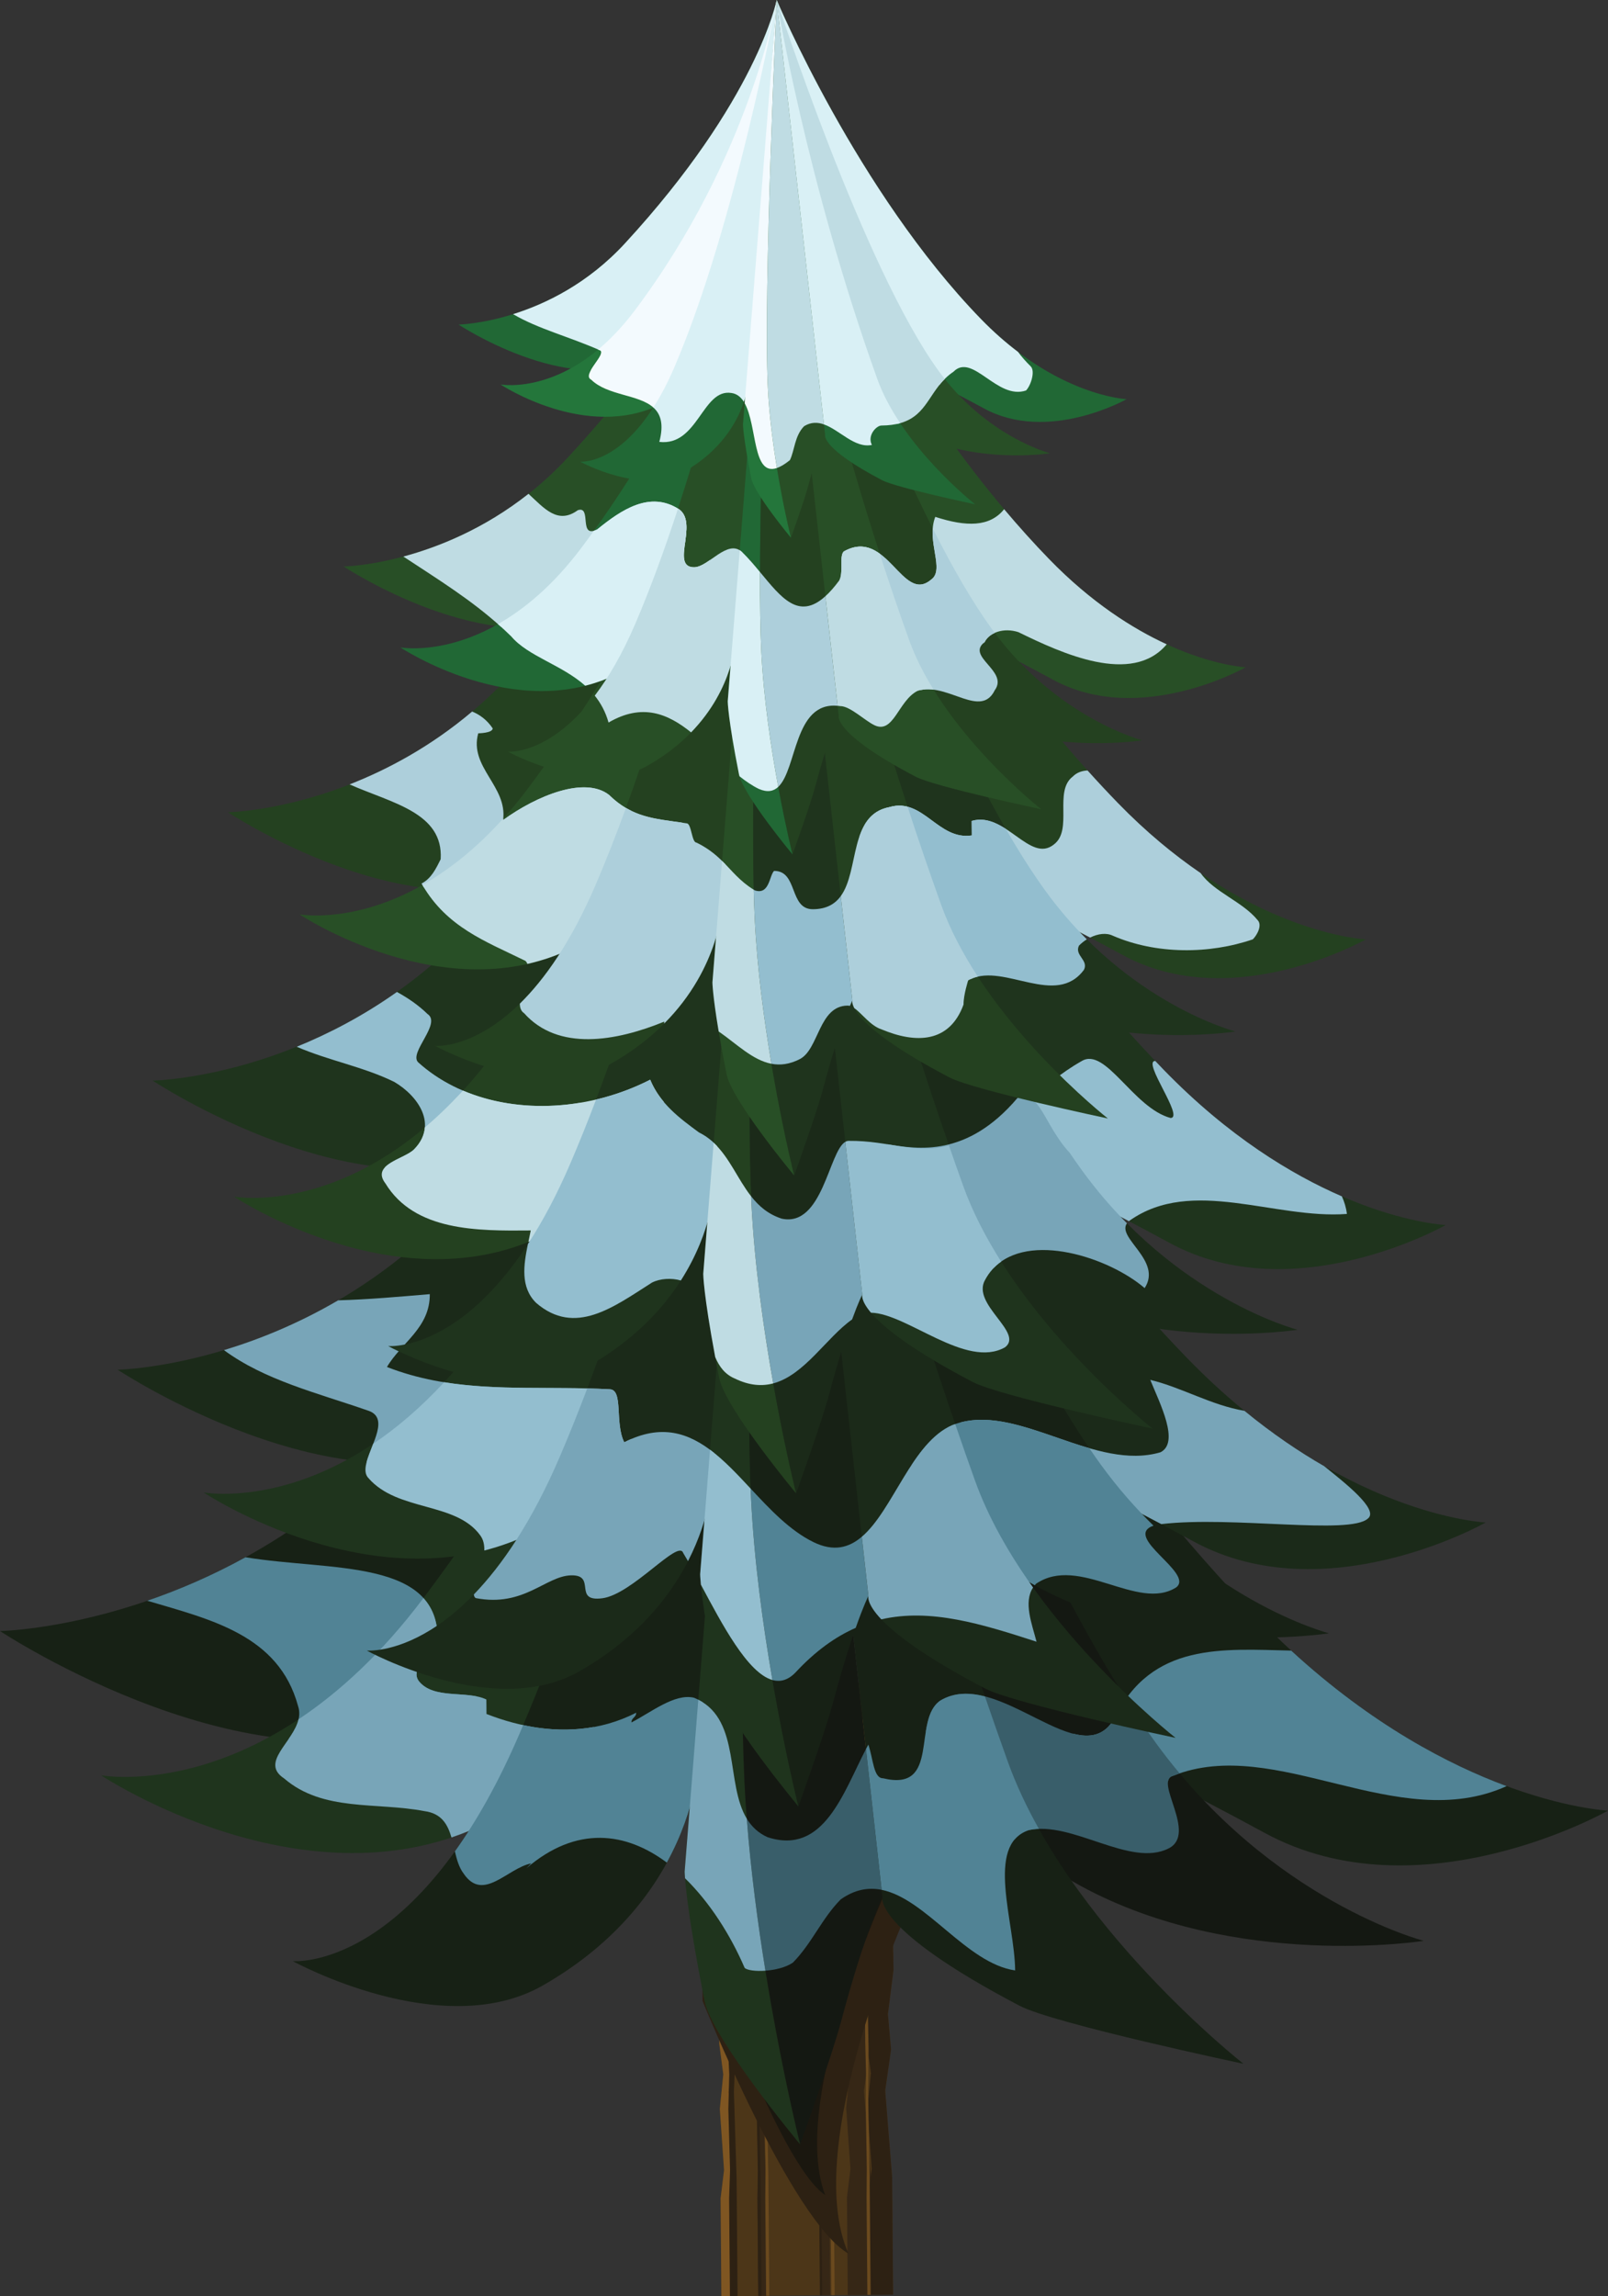 <?xml version="1.0" encoding="utf-8"?>
<!-- Generator: Adobe Illustrator 16.0.0, SVG Export Plug-In . SVG Version: 6.00 Build 0)  -->
<!DOCTYPE svg PUBLIC "-//W3C//DTD SVG 1.1//EN" "http://www.w3.org/Graphics/SVG/1.1/DTD/svg11.dtd">
<svg version="1.1" id="Layer_1" xmlns="http://www.w3.org/2000/svg" xmlns:xlink="http://www.w3.org/1999/xlink" x="0px" y="0px"
	 width="211.53px" height="302px" viewBox="0 0 211.53 302" enable-background="new 0 0 211.53 302" xml:space="preserve">
<rect x="0" y="0" width="211.53" height="302" fill="#333333" stroke="none"/>
<g>
	<g>
		<polygon fill="#4C3618" points="94.898,302 117.484,301.809 117.356,286.301 116.447,274.977 117.214,269.57 116.803,264.914 
			117.54,259.082 116.809,221.281 94.223,221.473 94.62,268.803 95.145,272.826 94.692,277.383 95.248,285.428 94.793,289.139 		"/>
		<polygon fill="#7F5622" points="94.898,302 96.879,301.98 96.749,286.475 95.845,275.15 96.607,269.744 96.197,265.084 
			96.937,259.256 96.201,221.455 94.223,221.473 94.62,268.803 95.145,272.826 94.692,277.383 95.248,285.428 94.793,289.139 		"/>
		<polygon fill="#362716" points="111.523,301.857 114.689,301.83 114.56,286.322 113.654,275 114.419,269.594 114.006,264.936 
			114.745,259.105 114.015,221.307 110.846,221.33 111.243,268.662 111.767,272.684 111.315,277.242 111.874,285.287 111.416,289 		
			"/>
		<polygon fill="#362716" points="108.088,301.887 109.221,301.875 109.091,286.371 108.706,275.041 108.949,269.637 
			108.777,264.982 109.01,259.154 108.542,221.348 107.413,221.359 107.811,268.697 108.021,272.717 107.885,277.27 
			108.125,285.318 107.981,289.025 		"/>
		<polygon fill="#2D2113" points="114.319,301.834 117.484,301.809 117.356,286.301 116.447,274.977 117.214,269.57 
			116.803,264.914 117.54,259.082 116.809,221.281 113.641,221.307 114.038,268.641 114.562,272.664 114.112,277.219 
			114.669,285.26 114.209,288.977 		"/>
		<polygon fill="#2D2113" points="107.858,301.891 108.154,301.885 108.021,286.379 107.849,275.051 107.882,269.648 
			107.808,264.988 107.831,259.162 107.477,221.357 107.184,221.359 107.581,268.699 107.66,272.719 107.654,277.273 
			107.764,285.32 107.75,289.029 		"/>
		<polygon fill="#362716" points="99.743,301.959 100.872,301.947 100.743,286.441 100.358,275.111 100.604,269.711 
			100.433,265.053 100.661,259.225 100.197,221.42 99.063,221.428 99.465,268.766 99.672,272.783 99.535,277.346 99.775,285.393 
			99.636,289.1 		"/>
		<polygon fill="#2D2113" points="99.753,301.959 100.184,301.949 100.053,286.443 99.848,275.117 99.912,269.713 99.822,265.057 
			99.883,259.23 99.506,221.426 99.077,221.428 99.477,268.77 99.575,272.789 99.546,277.342 99.685,285.393 99.646,289.1 		"/>
		<polygon fill="#2D2113" points="96.021,301.988 97.029,301.977 96.898,286.475 96.545,275.146 96.758,269.744 96.602,265.084 
			96.801,259.256 96.352,221.447 95.346,221.457 95.743,268.797 95.932,272.816 95.813,277.371 96.038,285.42 95.914,289.131 		"/>
		<polygon fill="#6B4A1E" points="100.78,301.949 101.209,301.943 101.079,286.439 100.872,275.109 100.937,269.707 
			100.847,265.047 100.905,259.221 100.531,221.416 100.104,221.422 100.5,268.756 100.601,272.777 100.571,277.334 
			100.707,285.383 100.671,289.088 		"/>
		<polygon fill="#6B4A1E" points="114.102,301.836 114.533,301.832 114.4,286.322 114.196,274.996 114.261,269.594 114.171,264.934 
			114.227,259.109 113.855,221.305 113.426,221.309 113.822,268.646 113.925,272.666 113.896,277.223 114.028,285.27 
			113.994,288.977 		"/>
		<polygon fill="#6B4A1E" points="109.369,301.879 109.8,301.873 109.669,286.365 109.461,275.035 109.528,269.635 109.438,264.973 
			109.495,259.15 109.12,221.346 108.691,221.348 109.09,268.686 109.189,272.707 109.16,277.26 109.296,285.311 109.262,289.018 		
			"/>
	</g>
	<path fill="#2D2113" d="M92.422,263.184c0,0,11.634,28.842,19.193,33.227c-6.356-14.377,8.012-45.607,8.012-45.607L92.114,226.68
		L92.422,263.184z"/>
	<path fill="#1A170F" d="M92.856,256.771c0,0,9.522,27.717,15.691,31.938c-5.203-13.82,10.521-45.594,10.521-45.594l-26.506-21.414
		L92.856,256.771z"/>
	<g>
		<path fill="#172115" d="M91.587,195.465c0,0-12.61,19.723-33.233,30.072C34.62,237.445,0,214.523,0,214.523
			s29.47-0.506,52.702-25.715c41.755-45.321,48.043-77.04,48.043-77.04L91.587,195.465z"/>
		<path fill="#1F341D" d="M91.587,195.465c0,0-6.739,33.848-27.365,44.197c-23.731,11.91-50.927-6.164-50.927-6.164
			s21.832,4.055,42.437-23.35c37.002-49.211,45.012-98.381,45.012-98.381L91.587,195.465z"/>
		<path fill="#172115" d="M116.209,215.803c0,0,30.836,14.746,50.138,25.258c20.43,11.129,45.184-2.92,45.184-2.92
			s-22.411-0.973-46.109-25.365c-39.167-40.314-64.675-101.008-64.675-101.008L116.209,215.803z"/>
		<path fill="#141812" d="M116.08,249.498c0,0-2.222,4.334-5.409,16.275c-1.296,4.863-5.412,16.26-5.412,16.26
			s-6.213-24.807-7.322-47.586c-1.48-30.395,2.809-122.68,2.809-122.68L116.08,249.498z"/>
		<path fill="#172115" d="M91.892,231.625c0,0-0.464,18.082-20.504,29.523c-13.278,7.578-32.87-3.209-32.87-3.209
			s16.371,1.488,29.872-30.021c19.379-45.234,32.354-116.149,32.354-116.149L91.892,231.625z"/>
		<path fill="#141812" d="M116.209,215.803c0,0,6.651,21.732,25.953,32.24c20.433,11.135,45.126,7.225,45.126,7.225
			s-20.045-5.176-35.218-26.002c-23.933-32.852-51.325-117.499-51.325-117.499L116.209,215.803z"/>
		<path fill="#172115" d="M116.08,249.498c0,0-1.403,4.119,18.067,14.32c4.46,2.336,29.429,7.623,29.429,7.623
			s-23.299-18.287-31.002-39.752c-22.563-62.885-31.829-119.922-31.829-119.922L116.08,249.498z"/>
		<path fill="#1F341D" d="M90.063,246.145c0,0,0.032,3.986,2.624,17.039c0.977,4.939,12.57,18.852,12.57,18.852
			s-6.213-24.807-7.322-47.586c-1.48-30.395,2.808-122.681,2.808-122.681L90.063,246.145z"/>
	</g>
	<g>
		<path fill="#518395" d="M39.204,224.369c-2.536-9.324-11.48-11.359-19.831-13.832c4.009-1.373,8.396-3.223,12.924-5.719
			c11.16,1.85,25.674,0.102,25.263,11.135c0.012,1.271-3.785,3.209-2.497,5.107c1.645,2.152,5.107,1.521,7.676,2.064
			c-1.422,0.844-2.879,1.652-4.385,2.412c-6.314,3.166-13.396,3.871-20.39,3.197C38.89,227.381,39.737,225.922,39.204,224.369z"/>
		<path fill="#78A5B8" d="M55.841,238.209c-6.362-1.217-13.341,0.109-18.462-4.297c-3.227-2.111,1.2-4.738,1.898-7.785
			c5.265-3.502,10.891-8.586,16.425-15.939c1.254,1.389,1.955,3.234,1.86,5.766c0.011,1.271-3.786,3.209-2.499,5.107
			c1.926,2.525,6.365,1.217,8.918,2.465l0.017,1.906c4.551,1.777,9.413,2.566,14.129,1.707c-3.701,5.145-8.286,9.707-13.903,12.525
			c-1.601,0.803-3.217,1.463-4.834,2.01C58.897,239.977,58.104,238.51,55.841,238.209z"/>
		<path fill="#518395" d="M146.605,226.004c4.913-10.035,14.241-9.105,23.25-8.91c10.647,9.779,20.747,15.016,28.342,17.826
			c-14.384,6.504-30.329-6.801-43.904-1.355c-0.418,0.109-0.605,0.395-0.654,0.793c-4.165-2.143-8.433-4.303-12.528-6.354
			C143.357,228.604,145.281,228.32,146.605,226.004z"/>
		<path fill="#395E6A" d="M100.988,241.643c7.387,2.395,9.94-5.857,12.927-11.598l2.062,18.512c-1.734-0.344-3.519-0.059-5.39,1.266
			c-2.52,2.562-3.766,5.75-6.285,8.311c-0.939,0.639-2.352,0.967-3.614,1.062c-1.001-6.195-1.922-13.098-2.451-19.994
			C98.866,240.232,99.732,241.084,100.988,241.643z"/>
		<path fill="#518395" d="M68.818,226.896c4.971,1.072,10.107,0.799,14.872-1.631c0.006,0.635-0.63,0.641-0.625,1.277
			c2.534-1.293,5.689-3.863,8.232-3.246c0.429,0.174,0.811,0.379,1.164,0.605l-0.57,7.723c0,0-0.165,6.047-4.169,13.355
			c-5.355-3.998-11.844-4.938-18.473,0.742l0.628-0.643c-3.171,0.66-6.311,5.137-8.884,1.348c-0.607-0.797-0.9-1.844-1.155-2.924
			c2.856-3.992,5.762-9.084,8.55-15.584C68.531,227.578,68.677,227.234,68.818,226.896z"/>
		<path fill="#395E6A" d="M121.794,227.723c0.268-1.666,0.688-3.232,1.918-4.066c7.586-4.51,18.512,10.012,22.896,2.352
			c0.47-0.955,0.98-1.797,1.523-2.564c1.318,2.078,2.634,4.033,3.94,5.822c1.016,1.4,2.059,2.721,3.111,3.979
			c-0.294,0.1-0.592,0.207-0.887,0.32c-2.535,0.66,3.241,7.604-0.552,9.539c-5.062,2.586-12.74-3.701-18.45-2.385
			c-0.773,0.264-1.366,0.688-1.82,1.223C128.325,237.426,124.506,232.262,121.794,227.723z"/>
		<path fill="#518395" d="M114.227,229.457c0.653,1.898,0.674,4.443,1.943,4.43c7.64,1.844,3.751-7.656,7.541-10.23
			c1.808-1.072,3.802-1.064,5.856-0.531c0.974,2.838,1.976,5.695,3.005,8.566c1.089,3.031,2.49,5.996,4.092,8.85
			c-0.469,0.021-0.926,0.074-1.373,0.176c-5.7,1.953-1.804,12.088-1.751,18.443c-6.384-0.93-11.696-9.43-17.562-10.6l-2.062-18.514
			C114.02,229.844,114.122,229.648,114.227,229.457z"/>
		<path fill="#78A5B8" d="M91.861,223.555c5.582,2.832,3.581,11.064,6.378,15.646c0.528,6.896,1.449,13.799,2.451,19.994
			c-1.285,0.094-2.413-0.055-2.734-0.373c-1.874-4.348-4.584-8.604-7.841-11.785c-0.047-0.621-0.049-0.893-0.049-0.893
			L91.861,223.555z"/>
	</g>
	<g>
		<path fill="#1B2A19" d="M93.4,163.938c0,0-10.731,16.775-28.278,25.582c-20.191,10.133-49.647-9.367-49.647-9.367
			s25.077-0.428,44.842-21.879c35.523-38.557,40.873-65.544,40.873-65.544L93.4,163.938z"/>
		<path fill="#1F341D" d="M93.4,163.938c0,0-5.737,28.799-23.285,37.607c-20.19,10.131-43.33-5.25-43.33-5.25
			s18.577,3.449,36.107-19.863c31.483-41.869,38.294-83.701,38.294-83.701L93.4,163.938z"/>
		<path fill="#1B2A19" d="M114.347,181.24c0,0,26.233,12.549,42.653,21.494c17.386,9.463,38.443-2.49,38.443-2.49
			s-19.068-0.824-39.231-21.576c-33.32-34.299-55.026-85.939-55.026-85.939L114.347,181.24z"/>
		<path fill="#172115" d="M114.235,209.906c0,0-1.892,3.689-4.601,13.852c-1.104,4.135-4.607,13.83-4.607,13.83
			s-5.281-21.105-6.228-40.48c-1.261-25.863,2.389-104.378,2.389-104.378L114.235,209.906z"/>
		<path fill="#1B2A19" d="M93.658,194.703c0,0-0.396,15.383-17.443,25.117c-11.299,6.451-27.968-2.73-27.968-2.73
			s13.929,1.268,25.416-25.543c16.489-38.49,27.526-98.819,27.526-98.819L93.658,194.703z"/>
		<path fill="#172115" d="M114.347,181.24c0,0,5.657,18.492,22.08,27.436c17.385,9.467,38.393,6.143,38.393,6.143
			s-17.052-4.402-29.963-22.123c-20.36-27.951-43.667-99.966-43.667-99.966L114.347,181.24z"/>
		<path fill="#1B2A19" d="M114.235,209.906c0,0-1.193,3.508,15.373,12.188c3.792,1.984,25.037,6.48,25.037,6.48
			s-19.822-15.555-26.377-33.818c-19.198-53.499-27.079-102.027-27.079-102.027L114.235,209.906z"/>
		<path fill="#1F341D" d="M92.101,207.057c0,0,0.027,3.389,2.232,14.496c0.836,4.197,10.694,16.035,10.694,16.035
			s-5.281-21.107-6.228-40.482c-1.26-25.863,2.389-104.378,2.389-104.378L92.101,207.057z"/>
	</g>
	<g>
		<path fill="#78A5B8" d="M48.41,185.527c-6.782-2.355-13.551-3.984-18.952-7.953c4.475-1.354,9.662-3.412,15.024-6.549
			c3.968-0.109,7.934-0.465,12.057-0.814c0.036,4.449-3.759,6.385-5.636,9.582c8.235,3.211,16.442,2.654,25.06,2.793
			c-3.234,2.531-6.861,4.939-10.843,6.936c-5.232,2.627-11.086,3.264-16.887,2.762C48.891,189.814,51.228,186.441,48.41,185.527z"/>
		<path fill="#93BECF" d="M82.121,189.695c0.322-0.164,0.637-0.305,0.948-0.441c-3.329,5.035-7.587,9.594-12.953,12.291
			c-2.109,1.057-4.256,1.836-6.405,2.383c0.019-0.742-0.118-1.438-0.547-2.004c-3.218-4.42-10.832-3.088-14.679-7.5
			c-0.934-0.918-0.075-2.75,0.614-4.533c3.015-2.029,6.162-4.67,9.329-8.094c7.075,1.141,14.228,0.518,21.729,0.924
			C82.063,182.707,80.83,187.162,82.121,189.695z"/>
		<path fill="#78A5B8" d="M152.665,191.008c2.534-1.293-0.053-6.355-1.35-9.521c4.2,1.014,7.982,3.322,12.387,4.07
			c3.653,2.994,7.189,5.381,10.495,7.283c2.518,2.037,7.285,5.705,5.747,6.887c-2.405,2.189-17.817-0.369-27.176,0.73
			c-8.553-4.531-18.683-9.586-26.395-13.375C134.413,184.967,144.169,193.51,152.665,191.008z"/>
		<path fill="#518395" d="M107.014,202.828c2.632,1.285,4.637,0.758,6.357-0.709l0.864,7.787c0,0-0.624,1.227-1.669,4.197
			c-2.673,1.17-5.315,3.057-7.95,5.9c-0.978,0.998-1.984,1.242-3.004,0.959c-1.227-7.102-2.411-15.635-2.812-23.855
			c-0.021-0.43-0.038-0.871-0.059-1.326C101.282,198.5,103.882,201.295,107.014,202.828z"/>
		<path fill="#78A5B8" d="M82.121,189.695c4.901-2.504,8.539-1.225,11.804,1.387l-0.267,3.621c0,0-0.127,4.74-3.152,10.625
			c-0.219-0.381-0.432-0.746-0.639-1.084c-0.629-1.84-6.711,5.459-10.634,5.967c-3.927,0.51-0.701-3.07-4.077-3.016
			c-3.372,0.061-6.193,4.215-12.563,2.996c-0.167-0.088-0.24-0.256-0.26-0.482c3.664-3.789,7.624-9.514,11.328-18.162
			c1.229-2.865,2.425-5.857,3.592-8.934c0.962,0.023,1.928,0.053,2.904,0.107C82.063,182.707,80.83,187.162,82.121,189.695z"/>
		<path fill="#518395" d="M125.312,187.424c5.442-2.145,11.763,1.25,17.984,3.047c0.522,0.766,1.041,1.516,1.56,2.225
			c2.207,3.033,4.538,5.668,6.884,7.963c-4.158,1.467,5.437,6.25,2.983,8.123c-5.06,3.217-12.747-4.34-18.433-0.48
			c-0.064,0.066-0.115,0.135-0.168,0.201c-7.534-4.191-12.769-10.387-16.218-15.809
			C121.433,190.377,123.133,188.355,125.312,187.424z"/>
		<path fill="#78A5B8" d="M125.312,187.424c0.113-0.045,0.228-0.076,0.345-0.119c0.846,2.475,1.716,4.961,2.611,7.451
			c1.786,4.967,4.552,9.732,7.631,14.041c-1.286,1.938-0.149,4.801,0.456,7.129c-7.216-2.338-13.924-4.426-20.421-2.943
			c-2.011-2.123-1.697-3.076-1.697-3.076l-0.865-7.787C117.492,198.609,119.951,189.711,125.312,187.424z"/>
		<path fill="#93BECF" d="M98.739,195.781c0.021,0.455,0.039,0.896,0.061,1.326c0.401,8.221,1.584,16.754,2.812,23.855
			c-3.261-0.91-6.62-7.32-9.413-12.547c-0.094-0.963-0.098-1.359-0.098-1.359l1.305-16.385
			C95.263,192.057,96.989,193.902,98.739,195.781z"/>
	</g>
	<g>
		<path fill="#1F341D" d="M93.736,126.807c0,0-10.142,15.853-26.727,24.174c-19.082,9.583-46.922-8.852-46.922-8.852
			s23.696-0.407,42.376-20.678c33.58-36.443,38.633-61.949,38.633-61.949L93.736,126.807z"/>
		<path fill="#244120" d="M93.736,126.807c0,0-5.42,27.213-22.004,35.539c-19.082,9.576-40.954-4.962-40.954-4.962
			s17.559,3.263,34.124-18.772c29.758-39.571,36.194-79.109,36.194-79.109L93.736,126.807z"/>
		<path fill="#1F341D" d="M113.533,143.158c0,0,24.796,11.857,40.318,20.311c16.429,8.949,36.334-2.346,36.334-2.346
			s-18.021-0.783-37.081-20.397c-31.492-32.42-52.006-81.225-52.006-81.225L113.533,143.158z"/>
		<path fill="#1B2A19" d="M113.433,170.254c0,0-1.79,3.484-4.352,13.086c-1.043,3.912-4.354,13.074-4.354,13.074
			s-4.996-19.947-5.888-38.264c-1.188-24.439,2.259-98.648,2.259-98.648L113.433,170.254z"/>
		<path fill="#1F341D" d="M93.982,155.88c0,0-0.374,14.54-16.484,23.739c-10.682,6.096-26.438-2.578-26.438-2.578
			s13.163,1.199,24.021-24.142c15.584-36.376,26.018-93.397,26.018-93.397L93.982,155.88z"/>
		<path fill="#1B2A19" d="M113.533,143.158c0,0,5.35,17.479,20.869,25.928c16.432,8.947,36.287,5.811,36.287,5.811
			s-16.116-4.162-28.318-20.91c-19.244-26.419-41.272-94.482-41.272-94.482L113.533,143.158z"/>
		<path fill="#1F341D" d="M113.433,170.254c0,0-1.128,3.312,14.527,11.514c3.583,1.877,23.664,6.129,23.664,6.129
			s-18.736-14.703-24.93-31.964C108.552,105.364,101.1,59.501,101.1,59.501L113.433,170.254z"/>
		<path fill="#244120" d="M92.512,167.559c0,0,0.027,3.199,2.108,13.701c0.788,3.971,10.107,15.154,10.107,15.154
			s-4.996-19.947-5.888-38.264c-1.188-24.439,2.259-98.648,2.259-98.648L92.512,167.559z"/>
	</g>
	<g>
		<path fill="#93BECF" d="M51.858,142.293c-4.093-2.003-8.578-2.783-12.827-4.619c4.153-1.688,8.669-4.01,13.187-7.208
			c1.5,0.822,2.873,1.775,4.013,2.894c1.916,1.252-2.498,5.104-1.218,6.363c5.515,4.968,13.611,6.643,21.487,5.289
			c-2.862,2.173-6.034,4.239-9.492,5.971c-5.072,2.545-10.766,3.115-16.388,2.575c0.894-0.989,3.038-1.564,3.854-2.391
			C57.624,147.96,55.052,144.168,51.858,142.293z"/>
		<path fill="#BFDCE3" d="M54.475,151.165c0.915-0.934,1.338-1.911,1.411-2.88c1.653-1.396,3.331-3.008,5.016-4.847
			c7.404,3.153,16.795,2.573,24.633-1.429c0.457,1.115,1.076,2.06,1.79,2.914c-3.457,6.856-8.505,13.864-15.59,17.423
			c-0.738,0.365-1.482,0.689-2.224,0.994c0.102-0.517,0.214-1.018,0.307-1.504c-6.992,0.062-15.251,0.131-19.119-6.19
			C48.771,153.115,53.215,152.448,54.475,151.165z"/>
		<path fill="#93BECF" d="M142.277,139.566c3.161-1.933,6.786,6.144,11.705,7.476c1.863-0.018-3.797-7.484-2.011-7.502
			c0.375,0.4,0.756,0.792,1.133,1.186c8.521,8.767,16.831,13.768,23.419,16.626c0.317,0.704,0.558,1.461,0.66,2.312
			c-9.524,0.718-20.375-4.913-28.583,0.876c-0.034,0.024-0.058,0.051-0.089,0.077c-6.95-3.658-14.816-7.603-21.328-10.814
			c0.707-0.318,1.452-0.701,2.251-1.176C134.501,146.682,136.587,142.794,142.277,139.566z"/>
		<path fill="#78A5B8" d="M102.843,160.286c5.369,1.146,6.181-8.831,8.353-10.104l2.236,20.071c0,0-0.5,0.977-1.34,3.287
			c-3.35,2.354-6.252,7.312-10.373,8.408c-1.239-6.945-2.476-15.537-2.88-23.799c-0.014-0.263-0.024-0.537-0.034-0.812
			C99.813,158.627,101.053,159.711,102.843,160.286z"/>
		<path fill="#93BECF" d="M91.946,148.942c0.959,0.472,1.737,1.099,2.41,1.821l-0.374,5.117c0,0-0.16,5.883-4.418,12.536
			c-1.221-0.357-2.739-0.268-3.806,0.279c-5.057,3.221-10.108,7.076-15.227,2.67c-2.104-2.062-1.65-5.006-1.083-7.75
			c1.895-2.904,3.797-6.429,5.631-10.713c1.141-2.661,2.253-5.435,3.336-8.285c2.44-0.579,4.846-1.448,7.115-2.609
			C86.831,145.173,89.389,147.059,91.946,148.942z"/>
		<path fill="#78A5B8" d="M133.864,144.393c2.925-1.126,3.458,3.568,6.854,7.234c0.554,0.815,1.104,1.605,1.654,2.356
			c1.889,2.597,3.872,4.889,5.877,6.909c-1.384,1.942,4.69,4.914,2.327,8.525c-4.689-4.033-15.232-7.481-19.858-2.641
			c-6.843-4.832-11.299-11.317-13.956-16.274C120.752,151.146,127.202,152.254,133.864,144.393z"/>
		<path fill="#93BECF" d="M124.829,150.648c0.608,1.753,1.227,3.518,1.862,5.286c1.244,3.471,3.002,6.834,5.009,10
			c-0.846,0.596-1.562,1.379-2.105,2.391c-1.877,3.195,5.146,6.949,2.617,8.875c-5.119,2.902-12.902-4.463-17.639-4.547
			c-1.396-1.654-1.144-2.398-1.144-2.398l-2.236-20.071c0.146-0.087,0.298-0.133,0.458-0.133
			C117.05,150.002,120.188,151.865,124.829,150.648z"/>
		<path fill="#BFDCE3" d="M98.805,157.337c0.012,0.274,0.022,0.55,0.034,0.812c0.406,8.264,1.641,16.855,2.88,23.801
			c-1.497,0.398-3.157,0.289-5.055-0.639c-1.294-0.539-2.054-1.57-2.581-2.828c-1.552-8.301-1.574-10.928-1.574-10.928l1.37-17.254
			C95.973,152.251,97.052,155.105,98.805,157.337z"/>
	</g>
	<g>
		<path fill="#244120" d="M94.796,93.349c0,0-8.924,13.954-23.516,21.277c-16.795,8.43-41.295-7.793-41.295-7.793
			s20.857-0.353,37.295-18.197c29.547-32.068,33.998-54.516,33.998-54.516L94.796,93.349z"/>
		<path fill="#284F26" d="M94.796,93.349c0,0-4.77,23.953-19.363,31.276c-16.792,8.424-36.042-4.366-36.042-4.366
			s15.452,2.866,30.033-16.523c26.184-34.822,31.853-69.617,31.853-69.617L94.796,93.349z"/>
		<path fill="#244120" d="M112.219,107.741c0,0,21.822,10.436,35.481,17.874c14.459,7.877,31.971-2.064,31.971-2.064
			s-15.857-0.688-32.626-17.948c-27.716-28.53-45.767-71.48-45.767-71.48L112.219,107.741z"/>
		<path fill="#1F341D" d="M112.129,131.586c0,0-1.575,3.064-3.827,11.516c-0.918,3.441-3.828,11.503-3.828,11.503
			s-4.4-17.553-5.188-33.671c-1.044-21.509,1.99-86.812,1.99-86.812L112.129,131.586z"/>
		<path fill="#244120" d="M95.014,118.935c0,0-0.33,12.796-14.509,20.891c-9.396,5.369-23.261-2.266-23.261-2.266
			s11.585,1.055,21.139-21.246c13.714-32.013,22.896-82.191,22.896-82.191L95.014,118.935z"/>
		<path fill="#1F341D" d="M112.219,107.741c0,0,4.707,15.377,18.366,22.814c14.459,7.879,31.933,5.112,31.933,5.112
			s-14.181-3.66-24.921-18.4c-16.936-23.248-36.318-83.145-36.318-83.145L112.219,107.741z"/>
		<path fill="#244120" d="M112.129,131.586c0,0-0.993,2.917,12.785,10.13c3.154,1.652,20.825,5.392,20.825,5.392
			s-16.489-12.935-21.938-28.126c-15.97-44.5-22.522-84.862-22.522-84.862L112.129,131.586z"/>
		<path fill="#284F26" d="M93.719,129.208c0,0,0.023,2.823,1.856,12.061c0.69,3.493,8.897,13.336,8.897,13.336
			s-4.401-17.553-5.188-33.671c-1.045-21.509,1.99-86.812,1.99-86.812L93.719,129.208z"/>
	</g>
	<g>
		<path fill="#ADCFDB" d="M57.968,113.008c0.386-6.137-6.439-7.379-11.983-9.841c5.012-1.959,10.662-4.965,16.125-9.583
			c1.018,0.423,1.943,1.094,2.702,2.21c0.004,0.637-1.9,0.653-1.9,0.653c-1.235,4.457,3.87,6.955,3.271,11.408
			c4.424-3.214,10.755-5.808,13.953-3.295c0.95,0.937,1.9,1.589,2.861,2.062c-3.313,2.894-7.247,5.759-11.717,8.003
			c-4.785,2.402-10.194,2.801-15.484,2.147c-0.118-0.187-0.233-0.37-0.347-0.567C56.716,115.562,57.34,114.284,57.968,113.008z"/>
		<path fill="#BFDCE3" d="M68.881,126.264c-5.05-2.473-10.088-4.326-13.314-9.868c3.354-1.906,6.984-4.685,10.636-8.747
			c-0.005,0.069-0.011,0.14-0.021,0.207c4.424-3.214,10.755-5.808,13.953-3.295c3.021,2.974,6.019,3.117,9.556,3.632
			c-3.05,6.374-7.639,13.11-14.258,16.434c-1.998,1-4.028,1.695-6.062,2.156C69.299,126.533,69.151,126.35,68.881,126.264z"/>
		<path fill="#ADCFDB" d="M117.003,106.158c4.44-1.309,6.391,4.396,10.836,3.721l-0.018-1.906c4.436-1.305,7.674,5.654,10.828,3.086
			c2.527-1.928-0.059-6.988,2.467-8.918c0.52-0.528,1.188-0.762,1.947-0.807c1.306,1.45,2.632,2.877,3.982,4.266
			c3.738,3.846,7.424,6.863,10.905,9.239c1.703,2.461,5.505,3.746,7.472,6.162c0.642,0.63,0.018,1.909-0.613,2.546
			c-5.703,1.954-12.689,2.011-18.43-0.482c-0.844-0.41-1.952-0.261-2.975,0.25c-11.115-5.863-25.081-12.635-29.654-14.842
			C114.422,107.327,115.41,106.462,117.003,106.158z"/>
		<path fill="#93BECF" d="M99.15,117.015c0.054,0.032,0.101,0.062,0.153,0.094c1.914,0.619,1.892-1.923,2.52-2.562
			c3.177-0.029,1.949,5.064,5.126,5.04c1.785-0.015,2.896-0.691,3.652-1.726l1.529,13.725c0,0-0.118,0.229-0.329,0.718
			c-0.097-0.028-0.199-0.047-0.298-0.043c-3.811,0.029-3.764,5.749-6.294,7.04c-1.363,0.698-2.591,0.831-3.729,0.611
			c-0.969-5.728-1.87-12.468-2.192-18.978C99.231,119.757,99.188,118.438,99.15,117.015z"/>
		<path fill="#ADCFDB" d="M82.341,106.269c2.485,1.459,5.05,1.555,7.991,2.021c0.636-0.006,0.656,2.541,1.292,2.531
			c1.732,0.848,2.815,1.833,3.777,2.833l-0.389,5.283c0,0-0.22,8.245-7.64,15.686c0.005-0.085,0.005-0.167,0.005-0.253
			c-6.335,2.594-13.949,3.928-18.438-1.117c-0.411-0.268-0.55-0.716-0.553-1.251c3.203-3.144,6.719-8.038,9.995-15.686
			C79.749,113.123,81.069,109.75,82.341,106.269z"/>
		<path fill="#93BECF" d="M113.063,110.006c0.649-1.89,1.697-3.424,3.939-3.849c4.44-1.309,6.391,4.396,10.836,3.722l-0.018-1.907
			c1.64-0.483,3.119,0.164,4.487,1.042c1.774,3.069,3.543,5.857,5.289,8.25c1.729,2.375,3.545,4.454,5.375,6.282
			c-0.37,0.231-0.722,0.51-1.033,0.827c-0.628,1.276,1.286,1.896,0.66,3.172c-3.673,4.985-10.453-0.861-14.892,1.223
			C119.181,122.914,114.758,114.111,113.063,110.006z"/>
		<path fill="#ADCFDB" d="M112.129,131.586l-1.529-13.725c2.473-3.389,1.055-10.684,6.401-11.704c0.881-0.261,1.666-0.24,2.39-0.05
			c1.381,4.23,2.85,8.531,4.408,12.875c1.182,3.298,2.89,6.491,4.833,9.466c-0.445,0.1-0.87,0.264-1.271,0.498
			c0,0-0.619,1.91-0.61,3.179c-1.86,5.101-6.312,5.136-10.773,3.268c-1.479-0.475-2.589-2.101-3.605-2.805
			C112.024,131.905,112.129,131.586,112.129,131.586z"/>
		<path fill="#BFDCE3" d="M94.99,113.231c1.321,1.302,2.313,2.653,4.16,3.784c0.037,1.423,0.081,2.742,0.138,3.919
			c0.321,6.509,1.226,13.25,2.192,18.978c-2.483-0.476-4.585-2.618-6.939-4.25c-0.809-4.82-0.822-6.45-0.822-6.45L94.99,113.231z"/>
	</g>
	<g>
		<path fill="#284F26" d="M96.589,63.819c0,0-7.072,11.062-18.642,16.87c-13.312,6.683-32.732-6.18-32.732-6.18
			s16.53-0.282,29.562-14.424c23.426-25.424,26.953-43.217,26.953-43.217L96.589,63.819z"/>
		<path fill="#216835" d="M96.589,63.819c0,0-3.779,18.989-15.349,24.793c-13.312,6.683-28.57-3.459-28.57-3.459
			s12.249,2.276,23.804-13.097c20.761-27.604,25.252-55.188,25.252-55.188L96.589,63.819z"/>
		<path fill="#284F26" d="M110.401,75.229c0,0,17.298,8.273,28.125,14.171c11.462,6.243,25.35-1.638,25.35-1.638
			s-12.573-0.544-25.868-14.23c-21.969-22.614-36.278-56.664-36.278-56.664L110.401,75.229z"/>
		<path fill="#244120" d="M110.33,94.13c0,0-1.249,2.431-3.033,9.131c-0.732,2.728-3.041,9.12-3.041,9.12
			s-3.483-13.916-4.107-26.691c-0.828-17.053,1.577-68.821,1.577-68.821L110.33,94.13z"/>
		<path fill="#284F26" d="M96.763,84.102c0,0-0.263,10.143-11.504,16.562c-7.448,4.253-18.439-1.801-18.439-1.801
			s9.185,0.837,16.757-16.84c10.869-25.375,18.149-65.156,18.149-65.156L96.763,84.102z"/>
		<path fill="#244120" d="M110.401,75.229c0,0,3.731,12.19,14.561,18.087c11.459,6.243,25.31,4.054,25.31,4.054
			s-11.243-2.902-19.756-14.588c-13.423-18.428-28.79-65.912-28.79-65.912L110.401,75.229z"/>
		<path fill="#284F26" d="M110.33,94.13c0,0-0.788,2.31,10.135,8.032c2.497,1.312,16.507,4.275,16.507,4.275
			s-13.069-10.257-17.391-22.3c-12.658-35.273-17.854-67.271-17.854-67.271L110.33,94.13z"/>
		<path fill="#216835" d="M95.732,92.25c0,0,0.021,2.233,1.476,9.559c0.546,2.764,7.049,10.571,7.049,10.571
			s-3.482-13.916-4.107-26.691c-0.828-17.053,1.578-68.821,1.578-68.821L95.732,92.25z"/>
	</g>
	<g>
		<path fill="#BFDCE3" d="M69.524,64.95c2.076,1.912,3.844,4.074,6.482,2.157c1.9-0.651,0.031,3.813,2.563,2.52
			c3.154-2.569,6.945-5.142,10.778-2.631c1.319,0.973,0.958,2.967,0.734,4.673c-3.101,3.118-7.209,6.546-12.138,9.02
			c-3.731,1.871-7.943,2.208-12.069,1.725c-3.923-3.54-8.191-6.171-12.814-9.214C57.646,71.964,63.665,69.579,69.524,64.95z"/>
		<path fill="#D9F0F5" d="M67.251,83.702c-0.571-0.562-1.155-1.099-1.738-1.617c3.436-1.955,7.235-5.07,10.963-10.028
			c0.564-0.75,1.115-1.5,1.654-2.248c0.131-0.038,0.274-0.096,0.441-0.181c3.155-2.569,6.945-5.142,10.779-2.631
			c2.559,1.883-1.207,7.635,1.973,7.608c0.648-0.006,1.361-0.452,2.104-0.966c-2.378,5.567-6.257,12.001-12.184,14.974
			c-1.404,0.708-2.83,1.213-4.257,1.577C73.866,87.418,69.486,86.336,67.251,83.702z"/>
		<path fill="#BFDCE3" d="M111.002,72.531c5.688-3.227,7.684,6.925,11.468,3.716c1.895-1.287-0.676-5.078,0.564-8.266
			c4.074,1.32,7.165,1.352,9.057-1.009c1.902,2.26,3.879,4.458,5.915,6.558c5.578,5.744,11.029,9.165,15.474,11.213
			c-4.578,5.45-13.82,1.184-19.515-1.603c-1.911-0.619-3.81,0.032-4.437,1.311c-0.061,0.046-0.116,0.095-0.166,0.139
			c-8.479-4.32-17.138-8.486-18.702-9.237C110.781,74.234,110.521,73.019,111.002,72.531z"/>
		<path fill="#ADCFDB" d="M99.976,75.236c2.78,3.345,5.079,6.382,8.604,3.18l1.607,14.417c-5.758-0.56-5.325,8.333-7.812,10.66
			c-0.93-5.034-1.921-11.557-2.228-17.806C100.016,82.968,99.966,79.369,99.976,75.236z"/>
		<path fill="#BFDCE3" d="M80.054,95.03c-0.397-1.414-1.035-2.563-1.814-3.534c1.777-2.343,3.601-5.415,5.339-9.473
			c1.998-4.666,3.876-9.819,5.61-15.123c0.052,0.035,0.105,0.061,0.16,0.095c2.56,1.883-1.206,7.636,1.973,7.608
			c1.891-0.017,4.373-3.777,6.291-1.997l-0.849,11.497c0,0-0.172,6.381-5.851,12.223C87.859,93.868,84.502,92.441,80.054,95.03z"/>
		<path fill="#ADCFDB" d="M110.588,75.779c0.274-1.215-0.127-2.695,0.414-3.246c5.688-3.228,7.684,6.925,11.468,3.715
			c1.598-1.084,0.029-3.945,0.239-6.727c2.593,5.126,5.235,9.729,7.809,13.26c0.116,0.157,0.233,0.31,0.349,0.466
			c-0.601,0.265-1.083,0.678-1.339,1.205c-2.525,1.924,3.21,3.786,1.326,6.341c-1.804,3.682-6.029-0.847-9.733-0.032
			C114.383,85.392,111.332,77.858,110.588,75.779z"/>
		<path fill="#BFDCE3" d="M110.396,76.35c0.625-1.276-0.026-3.177,0.605-3.817c1.926-1.093,3.43-0.649,4.725,0.288
			c1.199,3.713,2.481,7.497,3.854,11.318c0.816,2.272,1.941,4.482,3.236,6.569c-0.722-0.094-1.435-0.067-2.13,0.169
			c-2.531,1.292-3.13,5.745-5.68,4.496c-1.28-0.627-3.201-2.513-4.469-2.501c-0.125-0.023-0.234-0.027-0.351-0.038l-1.607-14.417
			C109.153,77.897,109.753,77.223,110.396,76.35z"/>
		<path fill="#D9F0F5" d="M95.732,92.25l1.581-19.878c0.116,0.074,0.234,0.161,0.345,0.271c0.827,0.814,1.59,1.713,2.316,2.594
			c-0.011,4.131,0.039,7.732,0.174,10.453c0.305,6.25,1.296,12.772,2.228,17.806c-0.619,0.581-1.42,0.757-2.551,0.267
			c-0.878-0.429-1.722-1.006-2.547-1.664c-0.029-0.102-0.053-0.2-0.072-0.288C95.753,94.484,95.732,92.25,95.732,92.25z"/>
	</g>
	<g>
		<path fill="#216835" d="M98.373,34.77c0,0-5.243,8.194-13.812,12.491c-9.856,4.95-24.24-4.572-24.24-4.572
			s12.246-0.21,21.896-10.685c17.348-18.827,19.959-32.003,19.959-32.003L98.373,34.77z"/>
		<path fill="#24763B" d="M98.373,34.77c0,0-2.803,14.062-11.369,18.361c-9.859,4.948-21.157-2.563-21.157-2.563
			s9.07,1.684,17.63-9.697c15.371-20.442,18.7-40.869,18.7-40.869L98.373,34.77z"/>
		<path fill="#216835" d="M108.599,43.219c0,0,12.811,6.129,20.831,10.496c8.488,4.62,18.771-1.214,18.771-1.214
			s-9.311-0.405-19.154-10.537c-16.271-16.749-26.87-41.961-26.87-41.961L108.599,43.219z"/>
		<path fill="#284F26" d="M108.546,57.218c0,0-0.924,1.8-2.248,6.762c-0.538,2.02-2.248,6.753-2.248,6.753
			s-2.58-10.306-3.041-19.768c-0.614-12.627,1.165-50.963,1.165-50.963L108.546,57.218z"/>
		<path fill="#216835" d="M98.498,49.793c0,0-0.194,7.512-8.519,12.264c-5.518,3.15-13.656-1.333-13.656-1.333
			s6.8,0.62,12.408-12.472c8.051-18.793,13.442-48.25,13.442-48.25L98.498,49.793z"/>
		<path fill="#284F26" d="M108.599,43.219c0,0,2.765,9.03,10.782,13.397c8.489,4.621,18.747,2.999,18.747,2.999
			s-8.325-2.148-14.631-10.8c-9.94-13.652-21.321-48.812-21.321-48.812L108.599,43.219z"/>
		<path fill="#216835" d="M108.546,57.218c0,0-0.585,1.712,7.504,5.948c1.854,0.97,12.227,3.166,12.227,3.166
			s-9.68-7.595-12.878-16.509c-9.376-26.127-13.225-49.82-13.225-49.82L108.546,57.218z"/>
		<path fill="#24763B" d="M97.738,55.825c0,0,0.013,1.654,1.089,7.08c0.407,2.046,5.223,7.827,5.223,7.827
			s-2.58-10.306-3.041-19.768C100.395,38.336,102.174,0,102.174,0L97.738,55.825z"/>
	</g>
	<g>
		<path fill="#D9F0F5" d="M79.008,46.113c-4.205-1.868-8.172-2.829-11.513-4.793c4.292-1.346,9.838-4.015,14.72-9.315
			c17.349-18.827,19.959-32.003,19.959-32.003L98.371,34.77c0,0-5.243,8.194-13.812,12.491c-2.125,1.071-4.468,1.46-6.826,1.419
			C78.277,47.711,79.419,46.516,79.008,46.113z"/>
		<path fill="#F3FAFE" d="M83.475,40.871c15.371-20.442,18.701-40.869,18.701-40.869L98.373,34.77c0,0-2.803,14.062-11.369,18.361
			c-0.349,0.173-0.696,0.33-1.045,0.474c-1.938-1.744-6.048-1.564-8.19-3.669c-1.275-0.628,1.88-3.193,1.239-3.825
			c-0.107-0.048-0.212-0.091-0.318-0.137C80.26,44.665,81.876,42.995,83.475,40.871z"/>
		<path fill="#D9F0F5" d="M102.176,0.001c0,0,10.599,25.214,26.87,41.961c1.654,1.704,3.292,3.126,4.876,4.324
			c0.472,0.646,1.027,1.27,1.657,1.89c0.643,0.629,0.022,2.543-0.606,3.182c-3.805,1.302-7.034-5.024-9.553-2.461
			c-0.767,0.518-1.347,1.114-1.845,1.732c-7.22-3.704-14.977-7.414-14.977-7.414L102.176,0.001z"/>
		<path fill="#BFDCE3" d="M102.176,0.001l6.216,55.819c-0.842-0.299-1.703-0.321-2.611,0.233c-1.26,1.283-1.246,3.186-1.868,4.464
			c-0.67,0.544-1.231,0.869-1.707,1.035c-0.535-3.238-1.019-6.972-1.195-10.588C100.395,38.337,102.176,0.001,102.176,0.001z"/>
		<path fill="#D9F0F5" d="M102.176,0.001l-3.678,49.792c0,0-0.034,1.257-0.64,3.063c-0.403-0.636-0.925-1.072-1.648-1.17
			c-3.817-0.602-4.391,7.028-9.477,6.435c0.615-2.332,0.178-3.663-0.788-4.526c0.938-1.465,1.88-3.221,2.788-5.342
			C96.783,29.459,102.176,0.001,102.176,0.001z"/>
		<path fill="#BFDCE3" d="M108.599,43.219l-6.423-43.216c0,0,11.381,35.162,21.321,48.812c0.261,0.352,0.521,0.693,0.787,1.026
			c-2.238,2.231-2.632,5.139-6.318,5.926C111.036,51.178,108.599,43.219,108.599,43.219z"/>
		<path fill="#D9F0F5" d="M115.398,49.823c0.73,2.037,1.803,4.006,3.021,5.832c-0.686,0.193-1.497,0.305-2.476,0.314
			c-0.637,0.006-1.894,1.285-1.248,2.551c-2.26,0.471-4.223-1.959-6.306-2.7l-6.216-55.819
			C102.176,0.001,106.023,23.694,115.398,49.823z"/>
		<path fill="#F3FAFE" d="M101.009,50.966c0.175,3.615,0.66,7.351,1.194,10.588c-3.238,1.12-2.578-5.552-4.243-8.518l4.216-53.034
			C102.176,0.001,100.395,38.337,101.009,50.966z"/>
	</g>
</g>
<g>
</g>
<g>
</g>
<g>
</g>
<g>
</g>
<g>
</g>
<g>
</g>
</svg>
